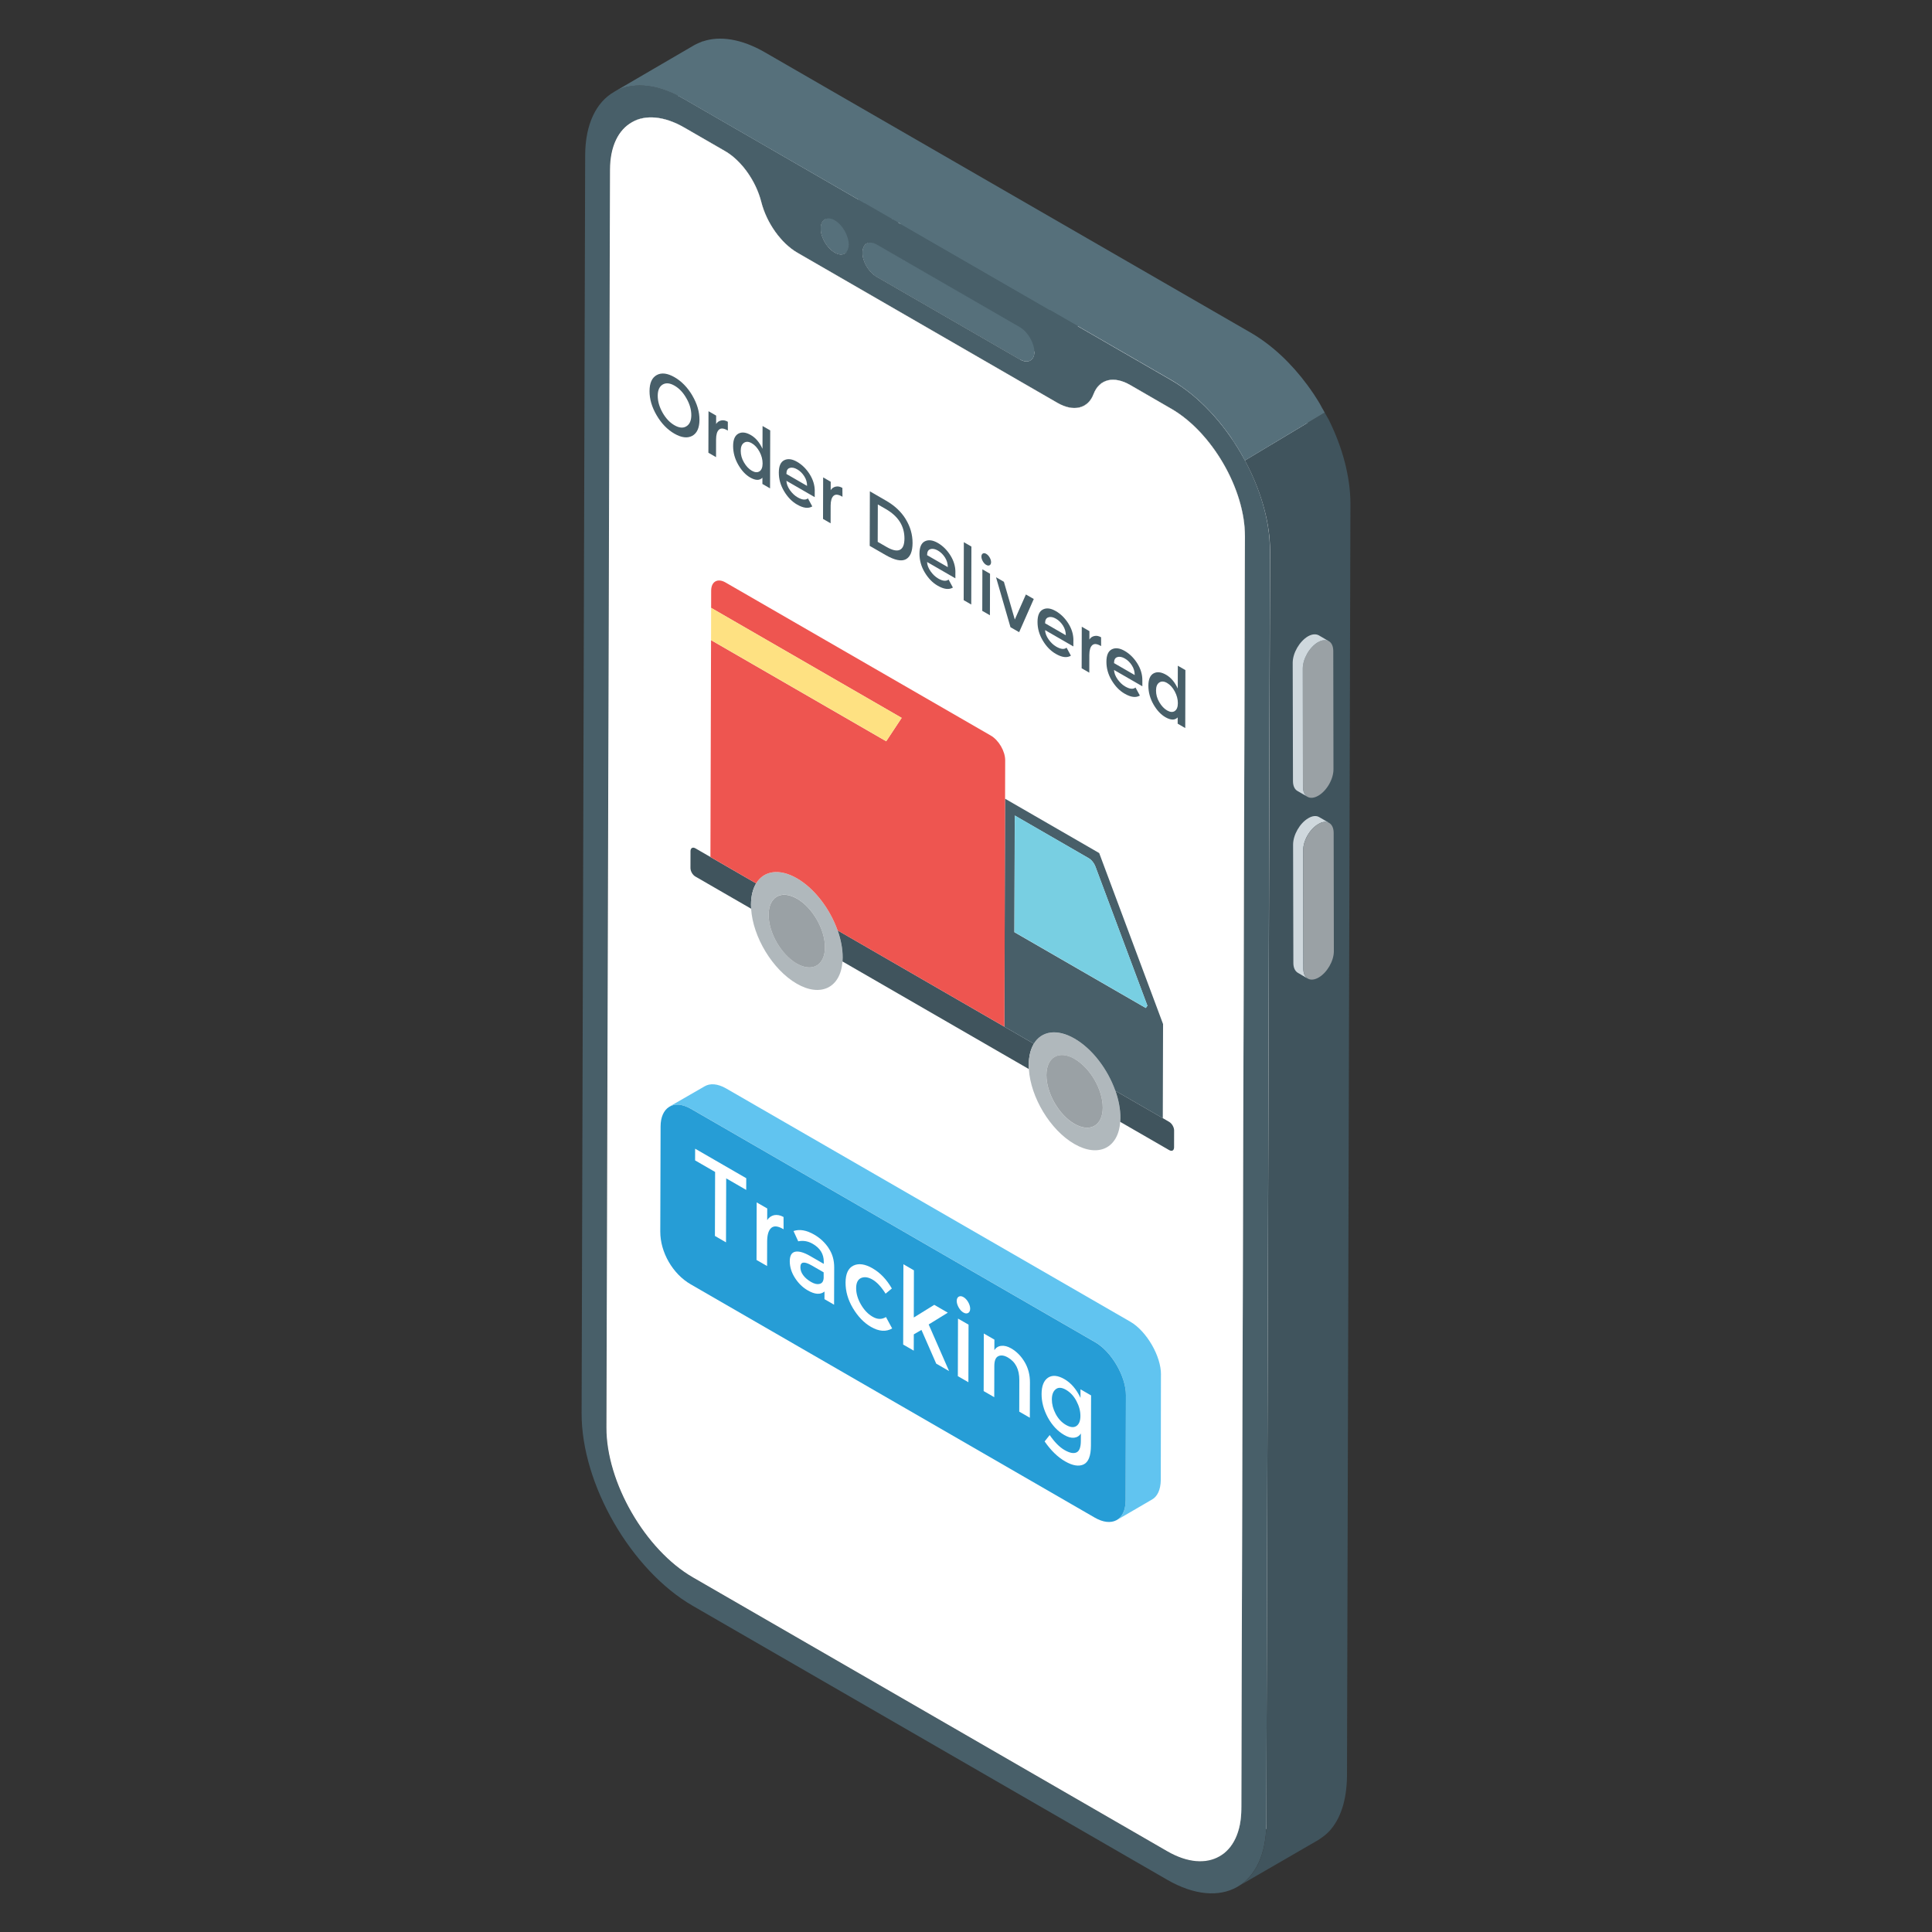 <svg id="Layer_1" enable-background="new 0 0 50 50" height="512" viewBox="0 0 50 50" width="512" xmlns="http://www.w3.org/2000/svg"><rect x="0" y="0" width="50" height="50" fill="#333333" stroke="none"/><g><g><g><g><g enable-background="new"><g><path d="m20.014 39.612c-.694.403-1.389.807-2.083 1.21-1.233-.712-2.242-2.46-2.238-3.876l2.083-1.21c-.004 1.416 1.005 3.164 2.238 3.876z" fill="#40545d"/></g><g><path d="m17.932 40.822 2.083-1.21 12.276 7.088-2.083 1.21z" fill="#40545d"/></g><g><path d="m32.219 13.879 2.083-1.21-.093 32.931-2.083 1.21z" fill="#fff"/></g><g><path d="m33.647 46.829-2.083 1.21c-.348.202-.829.175-1.357-.13l2.083-1.21c.528.305 1.009.332 1.357.13z" fill="#40545d"/></g><g><path d="m33.647 46.829-2.083 1.21c.345-.2.56-.626.561-1.23l2.083-1.21c-.002.604-.217 1.03-.561 1.23z" fill="#fff"/></g><g><path d="m15.786 4.391 2.083-1.21-.092 32.555-2.083 1.21z" fill="#40545d"/></g><g><path d="m18.425 1.958c-.342.199-.555.62-.557 1.223-.613.356-1.226.713-1.839 1.069l-.243.141c.002-.603.215-1.024.557-1.223.625-.363 1.458-.847 2.083-1.21z" fill="#40545d"/></g><g><path d="m16.343 3.168 2.083-1.21c.35-.204.836-.174 1.368.133l-2.083 1.21c-.532-.307-1.017-.337-1.368-.133z" fill="#fff"/></g><g><path d="m17.71 3.302 2.083-1.21 1.057.61-2.083 1.21z" fill="#fff"/></g><g><path d="m18.767 3.912 2.083-1.21c.421.243.798.772.935 1.314.137.543.513 1.071.935 1.315l-2.083 1.21c-.421-.243-.798-.772-.935-1.315-.137-.542-.513-1.071-.935-1.314z" fill="#fff"/></g><g><path d="m28.751 8.118-2.083 1.21c-.069.04-.164.034-.263-.023l2.083-1.21c.099.057.194.063.263.023z" fill="#40545d"/></g><g><path d="m20.637 6.54 2.083-1.21 6.729 3.885-2.083 1.21z" fill="#fff"/></g><g><path d="m23.689 5.325 0.0 0c-.694.403-1.388.807-2.083 1.21 0 0-0-0-0-0-.201-.116-.364-.391-.364-.623 0-.115.041-.196.106-.234l2.083-1.21c-.065.038-.106.119-.106.234-.001.231.162.506.364.623z" fill="#40545d"/></g><g><path d="m23.689 5.325c.099.057.19.063.255.025l-2.083 1.21c-.066.038-.157.032-.255-.025.694-.403 1.388-.807 2.083-1.21z" fill="#40545d"/></g><g><path d="m21.35 5.679 2.083-1.21c.066-.039.158-.033.26.025l-2.083 1.21c-.101-.058-.193-.064-.259-.025z" fill="#56707b"/></g><g><path d="m22.431 6.303 2.083-1.21c-.066.039-.106.123-.106.242-.001.224.156.495.37.619l-2.083 1.21c-.214-.123-.371-.395-.37-.619 0-.12.04-.204.106-.242z" fill="#40545d"/></g><g><path d="m22.431 6.303 2.083-1.21c.066-.038.159-.032.266.03l-2.083 1.21c-.107-.062-.2-.068-.266-.03z" fill="#56707b"/></g><g><path d="m22.695 7.164 2.083-1.21 3.71 2.142-2.083 1.21z" fill="#40545d"/></g><g><path d="m22.697 6.333 2.083-1.21 3.71 2.142-2.083 1.21z" fill="#56707b"/></g><g><path d="m30.151 9.282-2.083 1.21c-.183.106-.435.087-.702-.067l2.083-1.21c.267.154.52.174.702.067z" fill="#fff"/></g><g><path d="m30.148 9.28-2.083 1.21c.106-.061.191-.164.246-.308l2.083-1.21c-.055.144-.14.247-.246.308z" fill="#40545d"/></g><g><path d="m28.541 9.894 2.083-1.21c-.101.059-.18.155-.23.288l-2.083 1.21c.05-.133.129-.23.23-.288z" fill="#40545d"/></g><g><path d="m28.544 9.896 2.083-1.21c.186-.108.438-.087.707.068l-2.083 1.21c-.269-.155-.52-.177-.707-.068z" fill="#fff"/></g><g><path d="m29.25 9.964 2.083-1.21 1.063.614-2.083 1.21z" fill="#fff"/></g><g><path d="m30.313 10.578 2.083-1.21c1.05.606 1.909 2.08 1.906 3.301l-2.083 1.21c.003-1.221-.855-2.695-1.906-3.301z" fill="#fff"/></g><g><path d="m30.315 9.841c1.415.817 2.556 2.786 2.551 4.412l-.093 32.931c-.005 1.633-1.153 2.28-2.568 1.463l-12.276-7.088c-1.597-.922-2.882-3.148-2.877-4.983l.092-32.555c.005-1.626 1.147-2.277 2.568-1.456zm1.81 36.969.093-32.931c.003-1.221-.855-2.695-1.906-3.301l-1.063-.614c-.421-.243-.8-.158-.939.218-.152.397-.53.483-.946.243l-6.729-3.885c-.421-.243-.798-.772-.935-1.315-.137-.542-.514-1.071-.935-1.314l-1.057-.61c-1.05-.606-1.921-.132-1.924 1.09l-.092 32.555c-.004 1.416 1.005 3.164 2.238 3.876l12.276 7.088c1.05.606 1.915.114 1.918-1.1m-9.429-40.477c-.214-.123-.372-.026-.372.212-.001.224.156.495.37.619l3.71 2.142c.189.109.365.03.366-.194.001-.239-.175-.528-.364-.637zm-1.088-.628c-.201-.116-.365-.023-.366.209-.001.231.162.506.364.623.195.113.359.026.36-.205.001-.231-.162-.513-.357-.626" fill="#485f69"/></g><g><path d="m30.313 10.578c1.05.606 1.909 2.08 1.906 3.301l-.093 32.931c-.003 1.214-.868 1.707-1.918 1.1l-12.276-7.088c-1.233-.712-2.242-2.46-2.238-3.876l.092-32.555c.003-1.221.874-1.696 1.924-1.09l1.057.61c.421.243.798.772.935 1.314.137.543.513 1.071.935 1.315l6.729 3.885c.415.24.793.154.933-.222.152-.397.53-.483.952-.239z" fill="#fff"/></g></g></g><g><path d="m21.609 5.704c.195.113.358.395.357.626s-.165.318-.36.205c-.201-.116-.364-.391-.364-.623.001-.231.165-.325.366-.209z" fill="#56707b"/></g><g><path d="m26.407 8.475c.189.109.364.398.364.637-.001.224-.177.303-.366.194l-3.71-2.142c-.214-.123-.371-.395-.37-.619.001-.239.158-.336.372-.212z" fill="#56707b"/></g><g><path d="m34.283 10.677-2.067 1.24c.028.052.058.102.083.156.355.709.571 1.478.571 2.177l-.098 32.929c0 .63-.167 1.103-.453 1.418-.039.039-.079.079-.118.109-.059.049-.108.088-.167.118l2.078-1.202c.059-.039.118-.079.167-.118.049-.039.089-.078.128-.118.286-.316.443-.788.453-1.409l.089-32.938c0-.699-.207-1.468-.561-2.177-.035-.063-.07-.124-.104-.185z" fill="#40545d"/><path d="m34.209 10.546c-.059-.118-.138-.236-.207-.344-.059-.089-.118-.168-.167-.237-.414-.561-.906-1.024-1.438-1.339l-12.598-7.27c-.611-.354-1.172-.433-1.606-.286h-.01c-.069.03-.148.06-.217.099-.621.365-1.458.847-2.078 1.212.069-.039.138-.069.217-.098.443-.148.995-.069 1.606.286l12.608 7.269c.532.315 1.024.778 1.428 1.329.059.079.118.158.167.246.079.109.148.227.217.345.03.05.056.106.085.16l2.067-1.24c-.024-.043-.045-.086-.074-.131z" fill="#56707b"/></g></g><g><g enable-background="new"><g><path d="m34.109 16.621c-.218.126-.394.43-.393.681l.005 3.063c.001.254.177.354.396.228s.394-.43.393-.684l-.005-3.063c-.001-.251-.177-.352-.396-.226z" fill="#9aa1a5"/></g></g><g enable-background="new"><g fill="#cfd8dd"><path d="m34.4 21.297c-.074-.04-.173-.037-.28.029-.221.125-.397.43-.394.684l.004 3.062c0 .125.044.21.114.254l-.258-.151c-.07-.044-.114-.129-.114-.254l-.007-3.062c0-.254.177-.559.394-.684.11-.066.21-.07.28-.029z"/><path d="m33.576 20.469c-.07-.04-.114-.129-.114-.254l-.007-3.062c0-.254.177-.555.394-.684.11-.063.21-.066.283-.026l.258.151c-.07-.04-.169-.037-.28.026-.221.129-.394.431-.394.684l.004 3.062c0 .125.044.213.118.254z"/></g><g><path d="m34.119 21.325c-.218.126-.394.43-.393.684l.005 3.063c.001.251.177.352.396.226.218-.126.394-.43.393-.681l-.005-3.063c-.001-.254-.177-.354-.396-.228z" fill="#9aa1a5"/></g></g></g></g><g><g><path d="m18.387 22.18 1.182.682c-.084.139-.132.324-.133.549-0.0.035.001.071.004.107l-1.443-.833c-.073-.042-.128-.137-.128-.221l.001-.436c0-.079.055-.115.128-.073z" fill="#40545d"/></g><g enable-background="new"><g><path d="m21.678 24.08c.083.235.13.475.129.701-0.0.035-.002.069-.004.103-.049.675-.561.933-1.183.574-.627-.362-1.136-1.21-1.181-1.939-.002-.036-.004-.072-.004-.107.001-.226.049-.41.133-.549.198-.327.597-.397 1.059-.13.459.265.855.794 1.05 1.348zm-1.057.857c.402.232.728.041.729-.421.001-.467-.322-1.028-.724-1.26-.407-.235-.732-.049-.734.418-.001.462.322 1.027.729 1.262" fill="#b0b8bc"/></g><g><path d="m25.995 26.572.762.44c-.084.139-.132.324-.133.549-0.0.035.001.071.004.107l-4.824-2.785c.002-.033.004-.067.004-.103.001-.226-.046-.465-.129-.701z" fill="#40545d"/></g><g><path d="m28.866 28.23c.083.235.13.475.129.701-0.0.035-.002.069-.004.103-.049.675-.561.933-1.188.571-.623-.359-1.131-1.207-1.176-1.936-.002-.036-.004-.072-.004-.107.001-.226.049-.41.133-.549.198-.327.596-.397 1.055-.133.462.267.859.797 1.055 1.351zm-1.061.855c.407.235.732.044.734-.418.001-.467-.322-1.028-.729-1.262-.402-.232-.728-.047-.729.421-.001.462.322 1.027.724 1.26" fill="#b0b8bc"/></g><g><path d="m27.81 27.404c.407.235.73.795.729 1.262-.001.462-.327.653-.734.418-.402-.232-.725-.797-.724-1.26.001-.467.327-.653.729-.421z" fill="#9aa1a5"/></g><g><path d="m28.447 22.077 1.653 4.426-.007 2.436-1.228-.709c-.196-.554-.593-1.084-1.055-1.351-.459-.265-.857-.194-1.055.133l-.762-.44.017-5.902zm1.206 4.01.041-.06-1.34-3.587c-.036-.1-.105-.187-.178-.229l-1.915-1.105-.009 3.019z" fill="#485f69"/></g></g><g><path d="m20.626 23.257c.402.232.726.792.724 1.26-.001.462-.327.653-.729.421-.407-.235-.73-.8-.729-1.262.001-.467.327-.653.734-.418z" fill="#9aa1a5"/></g><g><path d="m25.641 19.036c.206.119.374.405.373.642l-.02 6.894-4.317-2.492c-.195-.554-.592-1.083-1.05-1.348-.462-.267-.861-.196-1.059.13l-1.182-.682.016-5.613 4.533 2.617.4-.605-4.931-2.847.001-.446c.001-.236.166-.33.371-.212z" fill="#ee5550"/></g><g><path d="m28.177 22.21c.073.042.142.129.178.229l1.34 3.587-.041.06-3.4-1.963.009-3.019z" fill="#78cfe2"/></g><g><path d="m30.258 29.034c.073.042.128.142.128.221l-.001.436c-0.0.084-.055.115-.128.073l-1.265-.73c.002-.033.004-.067.004-.103.001-.226-.046-.465-.129-.701l1.228.709z" fill="#40545d"/></g><g><path d="m23.335 18.578-.4.605-4.533-2.617.002-.835z" fill="#fee182"/></g></g><g><g><path d="m17.918 10.238c.124.211.185.421.184.628-.001.207-.063.346-.187.414-.126.067-.279.048-.462-.057-.182-.105-.336-.264-.459-.475-.124-.211-.185-.421-.184-.628.001-.208.063-.346.187-.414.124-.068.279-.048.461.057.183.106.336.264.461.475zm-.155.795c.085-.051.127-.147.128-.289 0-.142-.041-.288-.126-.435-.083-.148-.185-.257-.308-.328-.121-.07-.224-.079-.309-.028-.083.051-.126.147-.126.29-0.0.142.041.286.124.434.084.149.187.258.308.328.123.071.226.08.309.028" fill="#485f69"/></g><g><path d="m18.836 10.915.001.228-.011-.006c-.096-.056-.17-.062-.219-.017-.05.044-.074.129-.075.251l-.001.46-.198-.114.003-1.075.198.114-.001.217c.032-.05.074-.08.13-.091.054-.013.112-.002.173.033z" fill="#485f69"/></g><g><path d="m19.735 11.025.198.114-.004 1.5-.198-.114 0-.162c-.073.076-.178.074-.318-.006-.119-.069-.221-.179-.309-.332-.087-.153-.131-.314-.131-.481 0-.167.047-.273.137-.322.09-.048.198-.034.323.038.124.072.224.19.3.355zm-.08 1.174c.053-.035.081-.104.081-.205 0-.103-.027-.204-.08-.304-.054-.099-.121-.173-.199-.218-.079-.046-.146-.05-.202-.013-.057.037-.085.106-.085.209-0.0.103.027.204.085.301.057.098.125.169.201.213.078.045.144.051.198.017" fill="#485f69"/></g><g><path d="m21.085 12.712-0.0.154-.733-.423c.004.081.035.161.092.243.058.08.124.143.198.185.116.067.206.076.267.027l.113.208c-.102.061-.233.045-.395-.049-.132-.076-.242-.19-.334-.343-.092-.153-.138-.315-.137-.484 0-.168.048-.276.142-.321.094-.046.205-.03.331.043.128.074.236.18.324.319.089.14.134.287.133.443zm-.733-.446.535.309c0-.091-.023-.173-.073-.25-.049-.077-.109-.136-.182-.178-.071-.041-.137-.055-.194-.036-.058.016-.086.069-.086.155" fill="#485f69"/></g><g><path d="m21.801 12.627.002.229-.011-.006c-.098-.056-.171-.063-.22-.018s-.074.129-.075.251l-.001.46-.196-.113.003-1.075.196.113-.001.217c.032-.05.075-.079.13-.091.054-.013.112-.002.173.033z" fill="#485f69"/></g><g><path d="m23.44 13.437c.118.191.177.397.177.616-.001.22-.059.359-.174.421-.115.061-.292.024-.528-.112l-.407-.235.004-1.412.422.244c.22.127.389.285.507.478zm-.153.793c.079-.036.119-.133.12-.292.001-.323-.159-.578-.482-.764l-.207-.119-.003.968.231.133c.148.085.262.111.342.074" fill="#485f69"/></g><g><path d="m24.725 14.813-0.0.154-.733-.423c.004.081.035.161.093.243.057.08.122.142.196.185.117.068.206.076.268.027l.112.207c-.102.061-.233.045-.395-.049-.131-.075-.242-.19-.334-.343-.092-.153-.136-.314-.136-.484 0-.168.047-.276.141-.322.094-.046.205-.03.333.043.127.073.235.179.324.319.088.139.133.286.132.442zm-.733-.446.537.31c0-.091-.025-.173-.073-.25-.05-.077-.111-.137-.182-.178-.072-.042-.137-.055-.195-.037-.057.017-.086.069-.086.155" fill="#485f69"/></g><g><path d="m25.14 14.145-.004 1.5-.196-.113.004-1.5z" fill="#485f69"/></g><g><path d="m25.421 15.809.003-1.075.198.114-.003 1.075z" fill="#485f69"/></g><g><path d="m25.524 14.62c-.034-.02-.063-.05-.088-.093-.024-.042-.037-.083-.037-.123 0-.039.013-.065.037-.079.025-.014.054-.011.088.009s.063.05.088.093c.024.041.037.082.037.121-0.0.039-.013.065-.037.08-.025.014-.054.011-.088-.009z" fill="#485f69"/></g><g><path d="m26.754 15.502-.379.859-.224-.129-.374-1.293.204.118.282.976.287-.648z" fill="#485f69"/></g><g><path d="m27.779 16.576-0.0.154-.733-.423c.005.082.035.161.093.243.057.08.122.142.196.185.117.068.207.077.268.027l.112.207c-.101.062-.233.045-.393-.048-.132-.076-.244-.191-.334-.343-.092-.153-.138-.315-.137-.484 0-.168.047-.276.142-.322.094-.046.203-.031.331.043.127.073.235.179.324.319.088.139.133.286.132.442zm-.733-.446.537.31c0-.091-.025-.173-.073-.25-.05-.077-.109-.136-.182-.178s-.137-.055-.194-.036c-.058.016-.087.068-.088.154" fill="#485f69"/></g><g><path d="m28.496 16.493.001.228-.011-.006c-.098-.056-.17-.062-.219-.017-.05.044-.074.129-.075.251l-.001.46-.198-.114.003-1.075.198.114-.001.217c.032-.05.074-.08.13-.091.054-.013.112-.002.173.033z" fill="#485f69"/></g><g><path d="m29.564 17.607-0.0.154-.733-.423c.004.081.035.161.092.243.058.08.122.142.196.185.117.068.207.077.268.027l.113.208c-.102.061-.233.045-.395-.049-.132-.076-.242-.19-.334-.343-.092-.153-.138-.315-.137-.484 0-.168.048-.276.142-.322.094-.046.205-.03.331.043.128.074.236.18.324.319.089.14.134.287.133.443zm-.733-.446.535.309c0-.091-.023-.173-.073-.25-.049-.077-.109-.136-.182-.178-.071-.041-.137-.055-.194-.036-.058.016-.086.069-.086.155" fill="#485f69"/></g><g><path d="m30.482 17.229.196.113-.004 1.5-.196-.113 0-.162c-.073.076-.178.074-.318-.006-.119-.069-.221-.179-.309-.332-.087-.153-.131-.314-.131-.481 0-.167.046-.274.137-.322.09-.048.198-.034.323.038.124.072.224.19.3.355zm-.081 1.173c.054-.034.082-.103.082-.204 0-.103-.027-.204-.081-.305-.053-.099-.12-.172-.197-.217-.079-.046-.146-.05-.202-.013-.057.037-.085.106-.085.209s.027.204.085.301c.057.098.124.168.201.213.078.045.144.051.197.017" fill="#485f69"/></g></g><g><g><g enable-background="new"><g><path d="m30.045 35.576-.004 2.726c-.004.257-.09.429-.228.506l-.906.528c.137-.082.223-.249.223-.507l.009-2.726c0-.477-.369-1.121-.79-1.365l-10.461-6.04c-.228-.129-.421-.138-.562-.06l.91-.524c.137-.082.335-.073.558.056l10.466 6.04c.416.245.79.889.786 1.365z" fill="#61c4f0"/></g><g><path d="m28.349 34.74c.419.242.791.886.79 1.364l-.008 2.724c-.002.535-.375.692-.795.45l-10.461-6.04c-.463-.267-.788-.827-.787-1.363l.008-2.724c.001-.479.329-.719.792-.451z" fill="#269dd6"/></g></g></g><g><g><path d="m19.313 30.492-.001.303-.518-.299-.005 1.656-.287-.166.005-1.656-.518-.299.001-.303z" fill="#fff"/></g><g><path d="m20.278 31.495.001.318-.015-.008c-.135-.078-.236-.086-.306-.025-.068.062-.103.176-.104.346l-.002.639-.273-.157.004-1.49.273.157-.001.301c.044-.069.105-.11.18-.128.077-.014.158.001.242.047z" fill="#fff"/></g><g><path d="m21.446 32.304c.097.144.144.31.143.502l-.003.96-.249-.144.001-.197c-.106.086-.251.076-.432-.029-.134-.077-.245-.186-.334-.326-.088-.137-.133-.281-.133-.428 0-.147.048-.229.144-.248.093-.018.222.018.383.111l.353.204 0-.055c.001-.2-.094-.353-.286-.464-.121-.07-.245-.091-.375-.065l-.122-.266c.158-.054.337-.022.536.093.154.089.278.205.375.351zm-.13.75 0-.126-.307-.177c-.196-.113-.295-.099-.295.044-0.0.071.023.142.073.208.047.065.117.124.203.174.088.051.163.067.229.048.064-.018.097-.074.098-.171" fill="#fff"/></g><g><path d="m22.586 32.827c.196.113.36.286.495.519l-.162.134c-.111-.176-.224-.298-.338-.364s-.212-.078-.297-.041c-.084.038-.127.127-.127.263s.041.279.123.421c.082.142.184.25.305.319.123.071.236.073.344.007l.16.295c-.158.092-.341.079-.548-.04-.181-.105-.335-.265-.466-.482-.129-.216-.193-.438-.192-.665.001-.227.069-.375.205-.44.136-.065.302-.04.496.072z" fill="#fff"/></g><g><path d="m23.652 32.876-.003 1.221.529-.328.351.203-.495.305.528 1.206-.333-.192-.382-.873-.198.115-.001.422-.274-.158.006-2.078z" fill="#fff"/></g><g><path d="m24.789 35.615.004-1.49.273.157-.004 1.49z" fill="#fff"/></g><g><path d="m24.933 33.968c-.048-.027-.088-.072-.122-.13-.033-.059-.051-.116-.051-.17 0-.055.019-.09.052-.111.035-.018.075-.016.123.012s.088.072.122.13c.033.059.051.116.051.17-0.0.055-.019.09-.052.111-.035.018-.075.016-.123-.012z" fill="#fff"/></g><g><path d="m26.167 34.895c.146.084.263.205.354.36.089.153.135.328.134.524l-.003.912-.274-.158.002-.818c.001-.275-.098-.469-.295-.583-.095-.055-.178-.067-.247-.035-.07.031-.105.116-.105.255l-.002.807-.274-.158.004-1.49.274.158-.001.271c.044-.065.105-.104.182-.11.077-.008.161.013.251.065z" fill="#fff"/></g><g><path d="m27.963 35.955.274.158-.004 1.301c-.001.263-.063.424-.188.485-.125.059-.286.033-.48-.079-.196-.113-.371-.286-.53-.516l.131-.165c.126.184.254.313.384.388.13.075.232.096.308.062.075-.032.114-.132.114-.3l.001-.191c-.04.065-.099.101-.174.11-.077.008-.161-.015-.256-.07-.172-.099-.313-.25-.424-.451-.109-.202-.164-.406-.163-.612.001-.204.056-.345.166-.42.112-.074.253-.062.425.037s.311.261.416.485zm-.105.95c.068-.047.103-.134.103-.262 0-.128-.034-.255-.103-.384-.069-.131-.159-.226-.27-.291-.11-.063-.199-.069-.266-.014-.066.052-.099.14-.1.262-0.0.124.032.248.098.374.066.126.155.222.267.287.112.064.201.074.271.028" fill="#fff"/></g></g></g></g></svg>